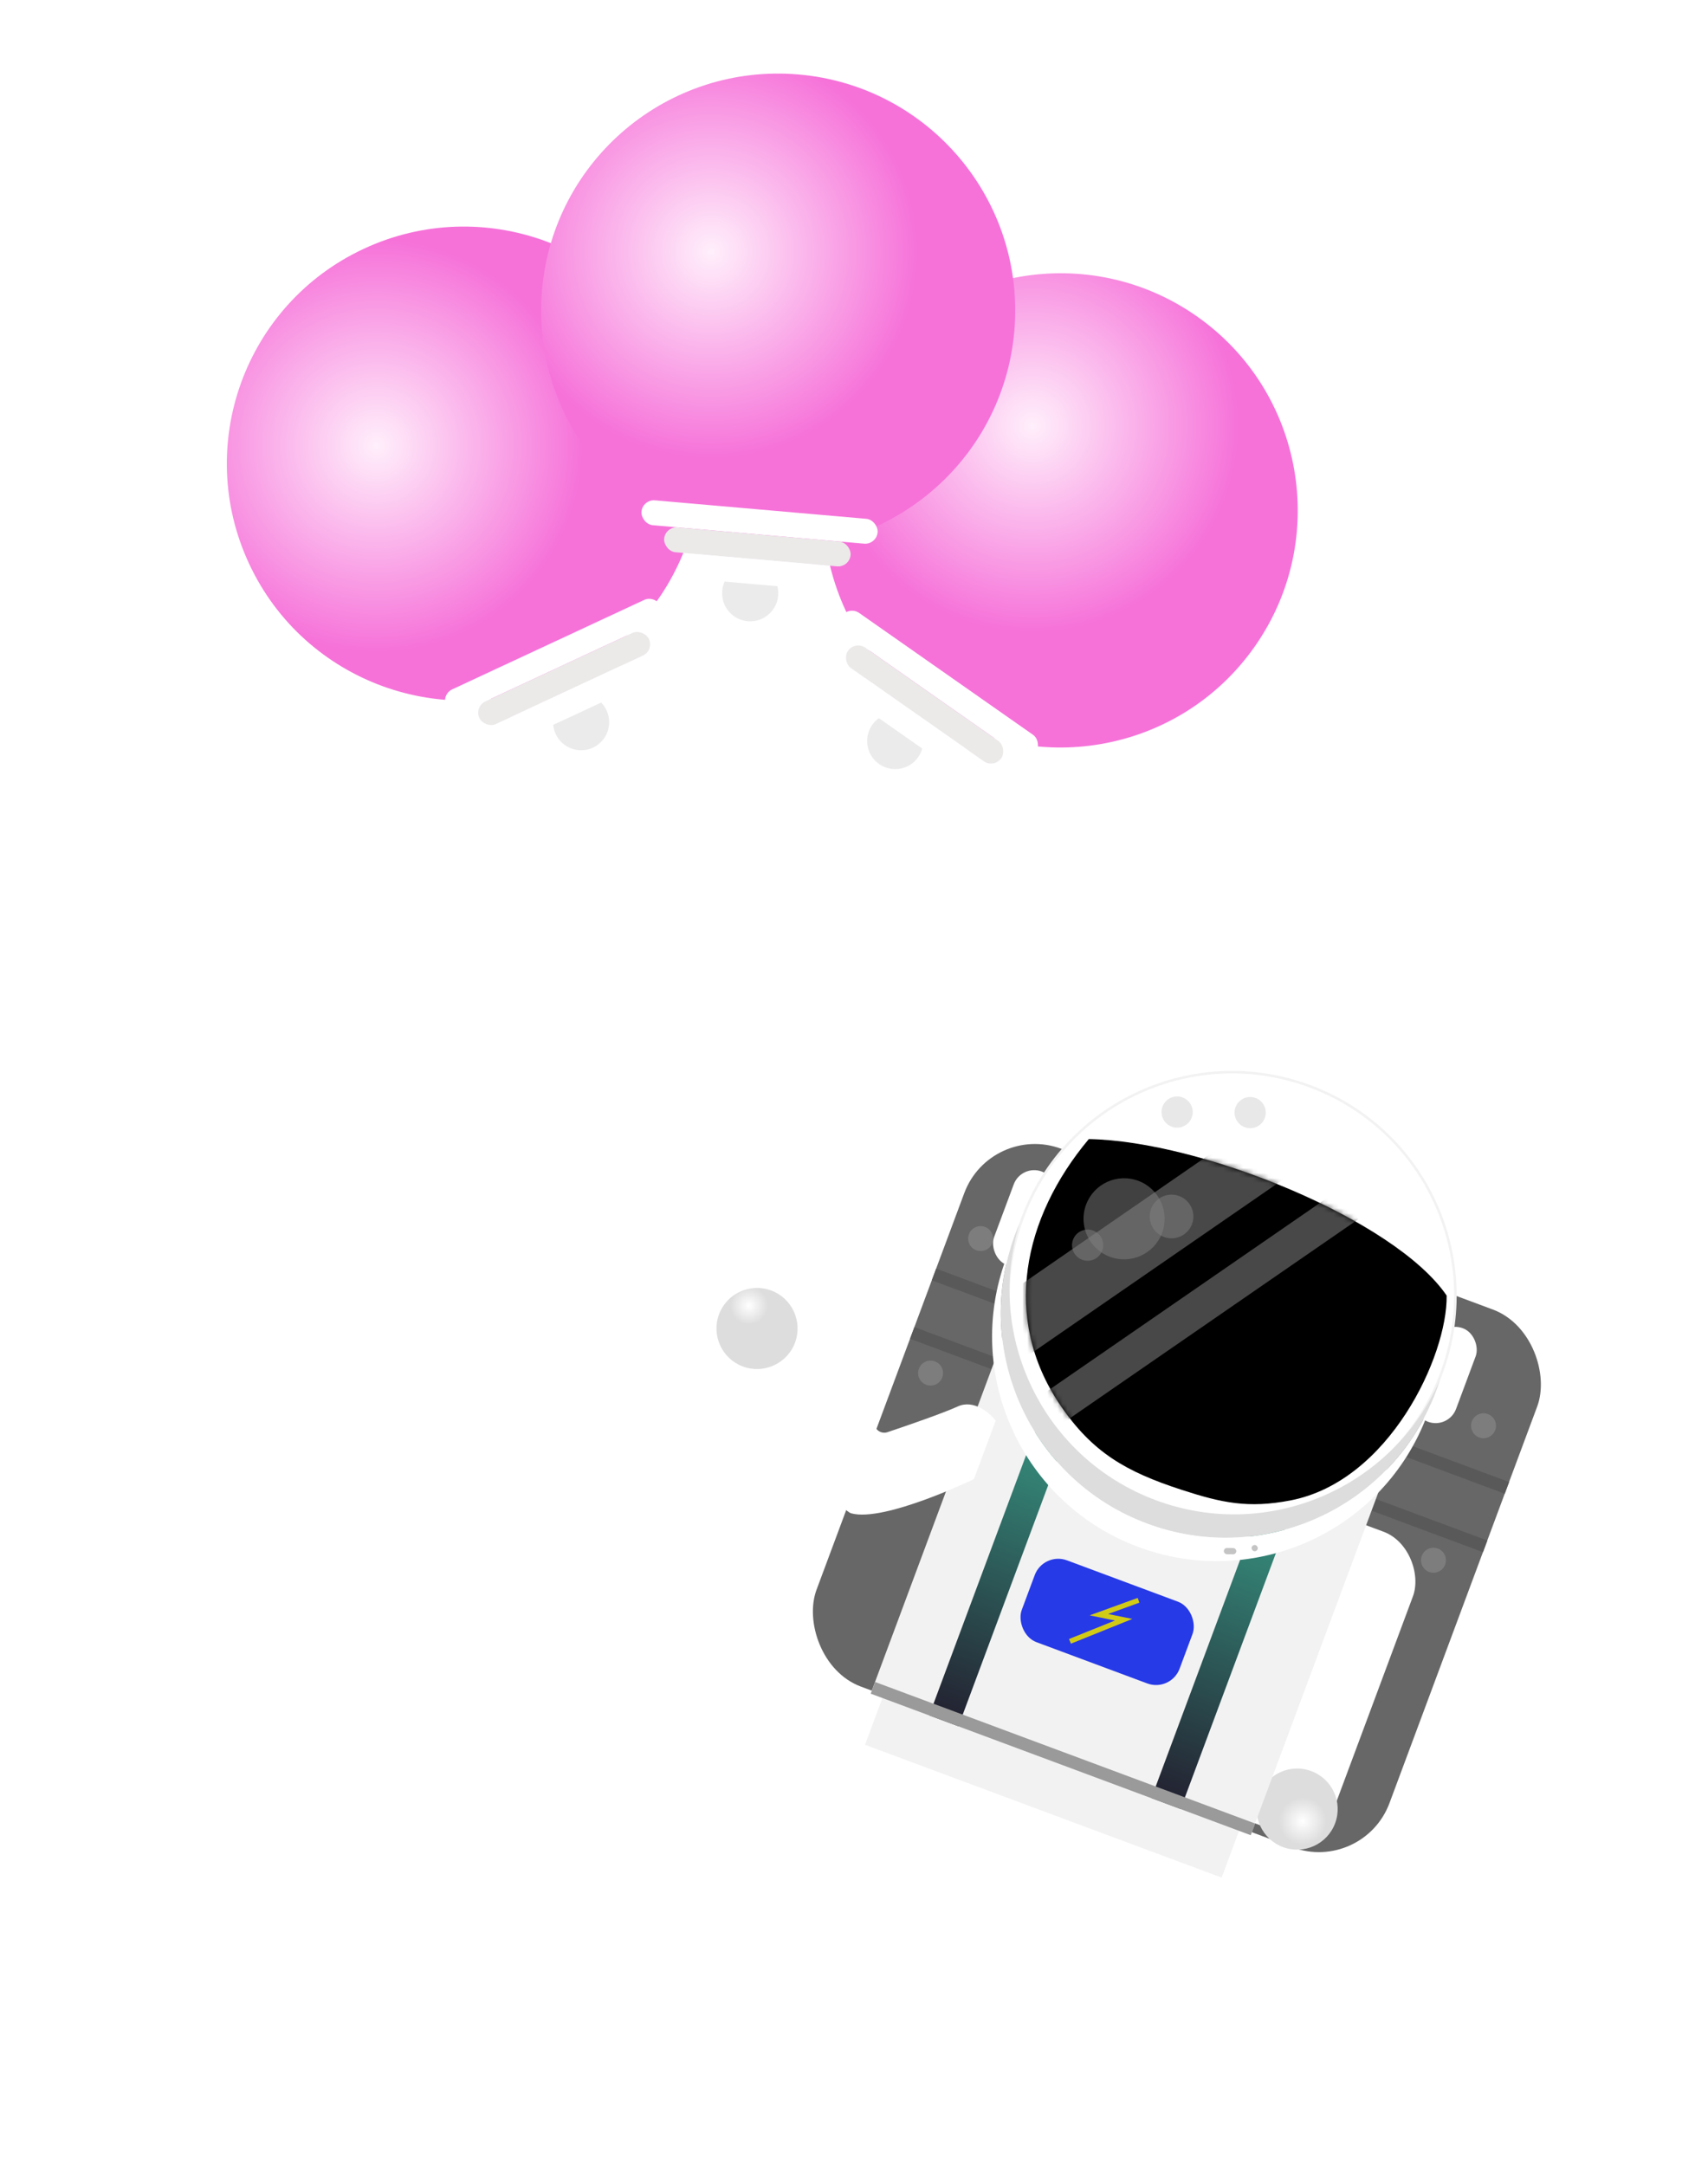 <svg width="340" height="431" viewBox="0 0 340 431" fill="none" xmlns="http://www.w3.org/2000/svg">
<g filter="url(#filter0_d_1_32)">
<path d="M116.308 142.368C121.626 152.809 132.12 175.298 131.556 181.731C130.991 188.164 144.639 236.28 151.534 259.534M151.534 259.534C153.166 236.197 154.797 188.259 148.259 183.197C141.721 178.135 146.216 135.434 149.281 114.717M151.534 259.534C157.287 241.338 168.521 200.933 167.436 184.879C166.352 168.826 175.096 147.319 179.604 138.572" stroke="white"/>
<ellipse cx="47.196" cy="47.195" rx="47.196" ry="47.195" transform="matrix(0.819 0.574 -0.574 0.819 199.567 31.859)" fill="url(#paint0_radial_1_32)"/>
<rect width="47.196" height="4.968" rx="2.484" transform="matrix(0.819 0.574 -0.574 0.819 169.008 116.6)" fill="white"/>
<rect width="37.26" height="4.968" rx="2.484" transform="matrix(0.819 0.574 -0.574 0.819 170.226 123.519)" fill="#ECE9E9"/>
<ellipse cx="5.589" cy="5.589" rx="5.589" ry="5.589" transform="matrix(0.819 0.574 -0.574 0.819 176.835 135.731)" fill="#ECEBEB"/>
<rect width="28.566" height="4.968" rx="2.484" transform="matrix(0.819 0.574 -0.574 0.819 170.427 129.725)" fill="white"/>
<ellipse cx="47.197" cy="47.194" rx="47.197" ry="47.194" transform="matrix(0.906 -0.422 0.422 0.906 29.662 65.442)" fill="url(#paint1_radial_1_32)"/>
<rect width="47.197" height="4.968" rx="2.484" transform="matrix(0.906 -0.422 0.422 0.906 87.775 134.275)" fill="white"/>
<rect width="37.26" height="4.968" rx="2.484" transform="matrix(0.906 -0.422 0.422 0.906 94.376 136.68)" fill="#ECE9E9"/>
<ellipse cx="5.589" cy="5.589" rx="5.589" ry="5.589" transform="matrix(0.906 -0.422 0.422 0.906 108.258 137.063)" fill="#ECEBEB"/>
<rect width="28.566" height="4.968" rx="2.484" transform="matrix(0.906 -0.422 0.422 0.906 99.852 139.609)" fill="white"/>
<ellipse cx="47.197" cy="47.194" rx="47.197" ry="47.194" transform="matrix(0.996 0.087 -0.087 0.996 112.003 6.722)" fill="url(#paint2_radial_1_32)"/>
<rect width="47.197" height="4.968" rx="2.484" transform="matrix(0.996 0.087 -0.087 0.996 127.911 95.388)" fill="white"/>
<rect width="37.261" height="4.968" rx="2.484" transform="matrix(0.996 0.087 -0.087 0.996 132.426 100.771)" fill="#ECE9E9"/>
<ellipse cx="5.589" cy="5.589" rx="5.589" ry="5.589" transform="matrix(0.996 0.087 -0.087 0.996 144.256 108.043)" fill="#ECEBEB"/>
<rect width="28.567" height="4.968" rx="2.484" transform="matrix(0.996 0.087 -0.087 0.996 135.704 106.045)" fill="white"/>
<rect width="121.718" height="114.26" rx="15" transform="matrix(0.937 0.349 -0.349 0.937 197.189 219.448)" fill="#686767"/>
<rect width="121.718" height="2.484" transform="matrix(0.937 0.349 -0.349 0.937 186.357 248.547)" fill="#595959"/>
<rect width="121.718" height="2.484" transform="matrix(0.937 0.349 -0.349 0.937 182.025 260.186)" fill="#595959"/>
<ellipse cx="2.484" cy="2.484" rx="2.484" ry="2.484" transform="matrix(0.937 0.349 -0.349 0.937 193.749 239.371)" fill="#7D7D7D"/>
<ellipse cx="2.484" cy="2.484" rx="2.484" ry="2.484" transform="matrix(0.937 0.349 -0.349 0.937 293.854 276.628)" fill="#7D7D7D"/>
<ellipse cx="2.484" cy="2.484" rx="2.484" ry="2.484" transform="matrix(0.937 0.349 -0.349 0.937 183.784 266.142)" fill="#7D7D7D"/>
<ellipse cx="2.484" cy="2.484" rx="2.484" ry="2.484" transform="matrix(0.937 0.349 -0.349 0.937 283.889 303.399)" fill="#7D7D7D"/>
<rect width="23.598" height="63.34" rx="10" transform="matrix(0.937 0.349 -0.349 0.937 262.646 296.163)" fill="white"/>
<ellipse cx="8.073" cy="8.073" rx="8.073" ry="8.073" transform="matrix(0.937 0.349 -0.349 0.937 253.464 345.753)" fill="url(#paint3_radial_1_32)"/>
<path d="M241.714 355.956L182.35 333.862L164.175 382.687C162.249 387.863 164.883 393.62 170.059 395.547L174.013 397.019C179.189 398.945 184.947 396.311 186.874 391.135L195.029 369.226C196.375 365.61 200.397 363.77 204.014 365.116C207.63 366.461 209.47 370.484 208.124 374.1L199.969 396.009C198.042 401.184 200.676 406.942 205.852 408.868L210.68 410.665C215.856 412.592 221.613 409.957 223.54 404.781L241.714 355.956Z" fill="white"/>
<rect width="80.731" height="78.243" transform="matrix(0.937 0.349 -0.349 0.937 200.63 259.83)" fill="#F2F2F2"/>
<rect width="75.763" height="22.355" transform="matrix(0.937 0.349 -0.349 0.937 179.996 322.385)" fill="#F2F2F2"/>
<rect width="6.21" height="78.243" transform="matrix(0.937 0.349 -0.349 0.937 212.27 264.162)" fill="url(#paint4_linear_1_32)"/>
<rect width="6.21" height="78.243" transform="matrix(0.937 0.349 -0.349 0.937 256.503 280.624)" fill="url(#paint5_linear_1_32)"/>
<rect width="80.731" height="2.484" transform="matrix(0.937 0.349 -0.349 0.937 174.202 330.83)" fill="#9A9A9A"/>
<rect width="8.694" height="19.871" rx="4.347" transform="matrix(0.937 0.349 -0.349 0.937 287.122 258.891)" fill="white"/>
<rect width="8.694" height="19.871" rx="4.347" transform="matrix(0.937 0.349 -0.349 0.937 203.313 227.699)" fill="white"/>
<path d="M286.914 269.415C278.348 292.427 252.748 304.139 229.734 295.573C206.72 287.008 195.008 261.409 203.574 238.397C212.14 215.385 237.74 203.673 260.754 212.239C283.768 220.804 295.48 246.403 286.914 269.415Z" fill="white" stroke="#F2F2F2" stroke-width="0.5"/>
<path fill-rule="evenodd" clip-rule="evenodd" d="M286.652 270.642C277.233 292.252 252.442 302.966 230.08 294.644C207.718 286.321 195.967 262.006 202.97 239.497C202.641 240.252 202.33 241.021 202.04 241.802C193.426 264.943 205.204 290.686 228.347 299.299C251.49 307.913 277.234 296.135 285.849 272.994C286.139 272.213 286.407 271.428 286.652 270.642Z" fill="#DDDDDD"/>
<path fill-rule="evenodd" clip-rule="evenodd" d="M284.918 275.298C275.499 296.907 250.709 307.622 228.347 299.299C205.985 290.976 194.234 266.661 201.237 244.153C200.908 244.908 200.597 245.676 200.307 246.457C191.693 269.599 203.471 295.341 226.614 303.955C249.757 312.568 275.501 300.791 284.116 277.649C284.406 276.868 284.674 276.084 284.918 275.298Z" fill="white"/>
<path d="M287.975 253.908C277.69 238.815 239.129 223.138 216.741 222.757C203.623 238.416 199.382 258.39 210.983 275.609C217.425 285.171 224.194 288.983 235.156 292.557C243.265 295.202 248.518 296.297 256.893 294.684C276.556 290.898 288.15 265.899 287.975 253.908Z" fill="black"/>
<rect x="243.622" y="304.153" width="2.484" height="1.242" rx="0.621" transform="rotate(0.416 243.622 304.153)" fill="#C4C4C4"/>
<rect width="1.242" height="1.242" rx="0.621" transform="matrix(1 0.007 -0.007 1 249.145 303.558)" fill="#C4C4C4"/>
<mask id="mask0_1_32" style="mask-type:alpha" maskUnits="userSpaceOnUse" x="204" y="222" width="84" height="74">
<path d="M287.975 253.908C277.69 238.815 239.129 223.138 216.741 222.757C203.623 238.416 199.382 258.39 210.983 275.609C217.425 285.171 224.194 288.983 235.156 292.557C243.265 295.202 248.518 296.297 256.893 294.684C276.556 290.898 288.15 265.899 287.975 253.908Z" fill="black"/>
</mask>
<g mask="url(#mask0_1_32)">
<rect width="12.42" height="68.818" transform="matrix(0.568 0.823 -0.823 0.568 250.153 219.348)" fill="#484848"/>
<rect width="7.008" height="72.548" transform="matrix(0.568 0.823 -0.823 0.568 266.435 232.921)" fill="#484848"/>
</g>
<ellipse cx="8.073" cy="8.073" rx="8.073" ry="8.073" transform="matrix(0.937 0.349 -0.349 0.937 219.015 228.242)" fill="#828282" fill-opacity="0.5"/>
<ellipse cx="4.347" cy="4.347" rx="4.347" ry="4.347" transform="matrix(0.937 0.349 -0.349 0.937 230.655 232.574)" fill="#828282" fill-opacity="0.5"/>
<ellipse cx="3.105" cy="3.105" rx="3.105" ry="3.105" transform="matrix(0.937 0.349 -0.349 0.937 214.682 239.881)" fill="#828282" fill-opacity="0.5"/>
<ellipse cx="3.105" cy="3.105" rx="3.105" ry="3.105" transform="matrix(0.937 0.349 -0.349 0.937 232.497 213.382)" fill="#E8E8E8"/>
<ellipse cx="3.105" cy="3.105" rx="3.105" ry="3.105" transform="matrix(0.937 0.349 -0.349 0.937 247.035 213.492)" fill="#E8E8E8"/>
<rect width="33.535" height="17.387" rx="5" transform="matrix(0.937 0.349 -0.349 0.937 207.718 304.873)" fill="#273AE7"/>
<path d="M226.64 314.566L218.758 317.43L223.685 318.436L212.995 322.74" stroke="#D2CB15"/>
<path d="M190.639 275.989C193.834 274.527 197.014 277.257 198.205 278.805L193.873 290.444C193.873 290.444 176.086 299.064 169.468 297.263C165.872 296.285 148.463 268.243 148.463 268.243L156.505 257.321L174.451 280.435C174.97 281.104 175.851 281.374 176.653 281.106C180.798 279.718 187.782 277.296 190.639 275.989Z" fill="white"/>
<ellipse cx="8.073" cy="8.073" rx="8.073" ry="8.073" transform="matrix(0.937 0.349 -0.349 0.937 145.948 250.079)" fill="url(#paint6_radial_1_32)"/>
</g>
<defs>
<filter id="filter0_d_1_32" x="41.169" y="10.664" width="269.807" height="408.632" filterUnits="userSpaceOnUse" color-interpolation-filters="sRGB">
<feFlood flood-opacity="0" result="BackgroundImageFix"/>
<feColorMatrix in="SourceAlpha" type="matrix" values="0 0 0 0 0 0 0 0 0 0 0 0 0 0 0 0 0 0 127 0" result="hardAlpha"/>
<feOffset dy="4"/>
<feGaussianBlur stdDeviation="2"/>
<feComposite in2="hardAlpha" operator="out"/>
<feColorMatrix type="matrix" values="0 0 0 0 0 0 0 0 0 0 0 0 0 0 0 0 0 0 0.25 0"/>
<feBlend mode="normal" in2="BackgroundImageFix" result="effect1_dropShadow_1_32"/>
<feBlend mode="normal" in="SourceGraphic" in2="effect1_dropShadow_1_32" result="shape"/>
</filter>
<radialGradient id="paint0_radial_1_32" cx="0" cy="0" r="1" gradientUnits="userSpaceOnUse" gradientTransform="translate(32.913 36.638) rotate(69.646) scale(41.065 41.066)">
<stop stop-color="#FFEFFB"/>
<stop offset="1" stop-color="#F672D9"/>
</radialGradient>
<radialGradient id="paint1_radial_1_32" cx="0" cy="0" r="1" gradientUnits="userSpaceOnUse" gradientTransform="translate(32.913 36.638) rotate(69.646) scale(41.065 41.066)">
<stop stop-color="#FFEFFB"/>
<stop offset="1" stop-color="#F672D9"/>
</radialGradient>
<radialGradient id="paint2_radial_1_32" cx="0" cy="0" r="1" gradientUnits="userSpaceOnUse" gradientTransform="translate(32.914 36.637) rotate(69.645) scale(41.064 41.066)">
<stop stop-color="#FFEFFB"/>
<stop offset="1" stop-color="#F672D9"/>
</radialGradient>
<radialGradient id="paint3_radial_1_32" cx="0" cy="0" r="1" gradientUnits="userSpaceOnUse" gradientTransform="translate(9.936 9.936) rotate(-156.802) scale(4.729 4.729)">
<stop stop-color="white"/>
<stop offset="1" stop-color="#DDDDDD"/>
</radialGradient>
<linearGradient id="paint4_linear_1_32" x1="3.105" y1="0" x2="3.105" y2="78.243" gradientUnits="userSpaceOnUse">
<stop stop-color="#3BB094"/>
<stop offset="1" stop-color="#232030"/>
</linearGradient>
<linearGradient id="paint5_linear_1_32" x1="3.105" y1="0" x2="3.105" y2="78.243" gradientUnits="userSpaceOnUse">
<stop stop-color="#3BB094"/>
<stop offset="1" stop-color="#232030"/>
</linearGradient>
<radialGradient id="paint6_radial_1_32" cx="0" cy="0" r="1" gradientUnits="userSpaceOnUse" gradientTransform="translate(4.968 4.347) rotate(80.537) scale(3.777 3.777)">
<stop stop-color="white"/>
<stop offset="1" stop-color="#DDDDDD"/>
</radialGradient>
</defs>
</svg>
